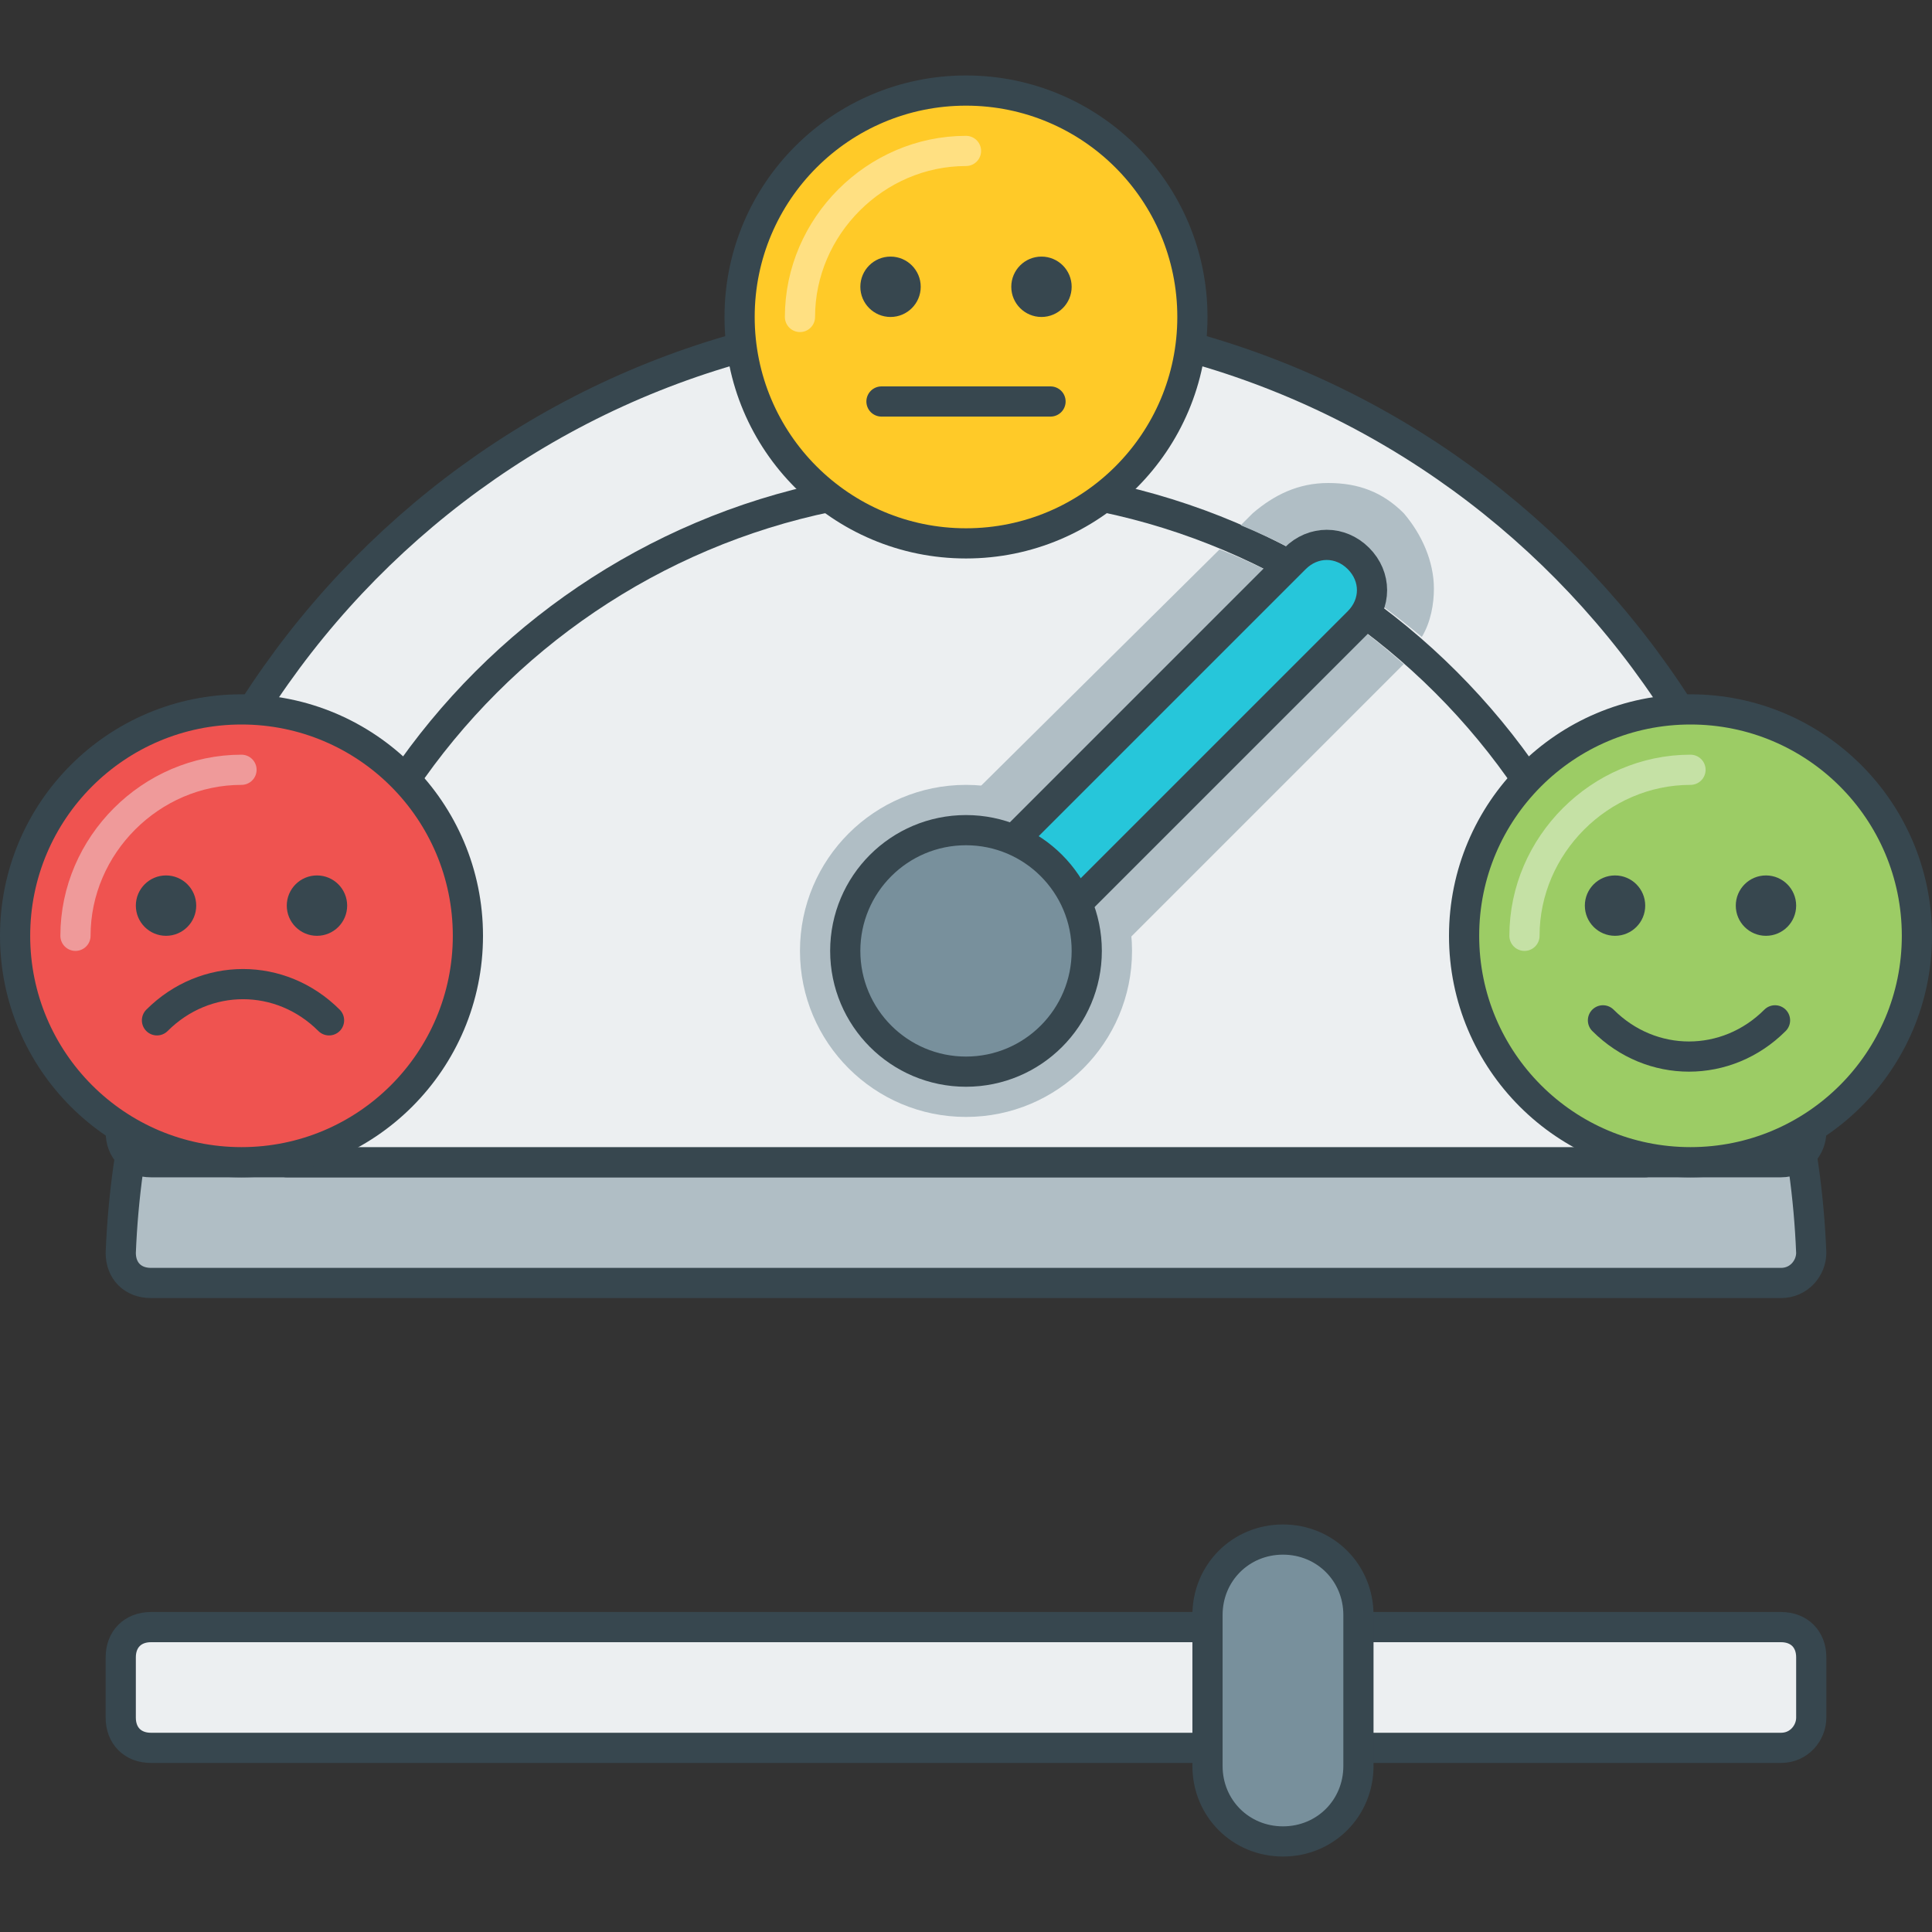 <?xml version="1.0" encoding="utf-8"?>
<!-- Generator: Adobe Illustrator 21.0.0, SVG Export Plug-In . SVG Version: 6.00 Build 0)  -->
<svg version="1.1" id="Layer_1" xmlns="http://www.w3.org/2000/svg" xmlns:xlink="http://www.w3.org/1999/xlink" x="0px" y="0px"
	 viewBox="0 0 64 64" style="enable-background:new 0 0 64 64;" xml:space="preserve">
<rect x="0" y="0" width="64" height="64" fill="#333333" stroke="none"/>
<style type="text/css">
	.st0{fill:#455A64;stroke:#37474F;stroke-linecap:round;stroke-linejoin:round;stroke-miterlimit:10;}
	.st1{fill:#78909C;stroke:#37474F;stroke-linecap:round;stroke-linejoin:round;stroke-miterlimit:10;}
	.st2{fill:#ECEFF1;stroke:#37474F;stroke-linecap:round;stroke-linejoin:round;stroke-miterlimit:10;}
	.st3{fill:none;stroke:#FFFFFF;stroke-linecap:round;stroke-linejoin:round;stroke-miterlimit:10;}
	.st4{fill:#FFCA28;stroke:#37474F;stroke-linecap:round;stroke-linejoin:round;stroke-miterlimit:10;}
	.st5{fill:none;stroke:#37474F;stroke-linecap:round;stroke-linejoin:round;stroke-miterlimit:10;}
	.st6{fill:#B0BEC5;}
	.st7{fill:#37474F;}
	.st8{fill:#455A64;}
	.st9{fill:#9CCC65;stroke:#37474F;stroke-linecap:round;stroke-linejoin:round;stroke-miterlimit:10;}
	.st10{fill:none;stroke:#C5E1A5;stroke-linecap:round;stroke-linejoin:round;stroke-miterlimit:10;}
	.st11{fill:#26C6DA;stroke:#37474F;stroke-linecap:round;stroke-linejoin:round;stroke-miterlimit:10;}
	.st12{fill:#EF5350;stroke:#37474F;stroke-linecap:round;stroke-linejoin:round;stroke-miterlimit:10;}
	.st13{fill:#B0BEC5;stroke:#37474F;stroke-linecap:round;stroke-linejoin:round;stroke-miterlimit:10;}
	.st14{fill:none;stroke:#EF9A9A;stroke-linecap:round;stroke-linejoin:round;stroke-miterlimit:10;}
	.st15{fill:none;stroke:#FFE082;stroke-linecap:round;stroke-linejoin:round;stroke-miterlimit:10;}
	.st16{fill:#D32F2F;stroke:#37474F;stroke-linecap:round;stroke-linejoin:round;stroke-miterlimit:10;}
	.st17{fill:#0097A7;stroke:#37474F;stroke-linecap:round;stroke-linejoin:round;stroke-miterlimit:10;}
	.st18{fill:#689F38;stroke:#37474F;stroke-linecap:round;stroke-linejoin:round;stroke-miterlimit:10;}
	.st19{fill:#FFA000;stroke:#37474F;stroke-linecap:round;stroke-linejoin:round;stroke-miterlimit:10;}
	.st20{fill:#FFA000;}
	.st21{fill:#FF6F00;}
	.st22{fill:#D32F2F;}
	.st23{fill:#0097A7;}
	.st24{fill:none;stroke:#80DEEA;stroke-linecap:round;stroke-linejoin:round;stroke-miterlimit:10;}
	.st25{fill:#689F38;}
	.st26{fill:none;stroke:#B0BEC5;stroke-linecap:round;stroke-linejoin:round;stroke-miterlimit:10;}
	.st27{fill:#78909C;stroke:#37474F;stroke-miterlimit:10;}
	.st28{fill:#78909C;}
	.st29{fill:#B71C1C;}
	.st30{fill:#F57F17;}
	.st31{fill:#006064;}
	.st32{fill:#26A69A;stroke:#37474F;stroke-linecap:round;stroke-linejoin:round;stroke-miterlimit:10;}
</style>
<g>
	<path class="st2" d="M59,57.9H5c-0.6,0-1-0.4-1-1v-2c0-0.6,0.4-1,1-1h54c0.6,0,1,0.4,1,1v2C60,57.4,59.6,57.9,59,57.9z"/>
	<path class="st1" d="M40,58.5v-5c0-1.4,1.1-2.5,2.5-2.5h0c1.4,0,2.5,1.1,2.5,2.5v5c0,1.4-1.1,2.5-2.5,2.5h0
		C41.1,61,40,59.9,40,58.5z"/>
	<g>
		<path class="st13" d="M32,14.5c-15.1,0-27.4,12-28,27c0,0.6,0.4,1,1,1H59c0.6,0,1-0.5,1-1C59.4,26.5,47.1,14.5,32,14.5z"/>
		<path class="st2" d="M32,10.5c-15.1,0-27.4,12-28,27c0,0.6,0.4,1,1,1H59c0.6,0,1-0.5,1-1C59.4,22.5,47.1,10.5,32,10.5z"/>
		<path class="st2" d="M32,16C19.6,16,9.5,26.1,9.5,38.5h45C54.5,26.1,44.4,16,32,16z"/>
		<circle class="st9" cx="56" cy="31" r="7.5"/>
		<path class="st10" d="M50.5,31c0-3,2.5-5.5,5.5-5.5"/>
		<circle class="st12" cx="8" cy="31" r="7.5"/>
		<path class="st14" d="M2.5,31c0-3,2.5-5.5,5.5-5.5"/>
		<circle class="st4" cx="32" cy="10.5" r="7.5"/>
		<path class="st15" d="M26.5,10.5C26.5,7.5,29,5,32,5"/>
		<line class="st5" x1="34.8" y1="13.3" x2="29.2" y2="13.3"/>
		<circle class="st7" cx="29.5" cy="9.5" r="1"/>
		<circle class="st7" cx="34.5" cy="9.5" r="1"/>
		<g>
			<path class="st6" d="M29.5,29c-0.7,0.7-1,1.5-1,2.5s0.4,1.8,1,2.5c0.7,0.7,1.5,1,2.5,1s1.8-0.4,2.5-1l12-12
				c-1.8-1.6-3.8-2.9-6.1-3.8L29.5,29z"/>
			<path class="st6" d="M47.1,21.1c0.3-0.5,0.4-1.1,0.4-1.6c0-0.9-0.4-1.8-1-2.5c-0.7-0.7-1.5-1-2.5-1s-1.8,0.4-2.5,1l-0.4,0.4
				C43.3,18.3,45.3,19.6,47.1,21.1z"/>
		</g>
		<path class="st5" d="M58.8,33.8c-1.6,1.6-4.1,1.6-5.7,0"/>
		<circle class="st7" cx="53.5" cy="30" r="1"/>
		<circle class="st7" cx="58.5" cy="30" r="1"/>
		<path class="st5" d="M5.2,33.8c1.6-1.6,4.1-1.6,5.7,0"/>
		<circle class="st7" cx="5.5" cy="30" r="1"/>
		<circle class="st7" cx="10.5" cy="30" r="1"/>
		<circle class="st6" cx="32" cy="31.5" r="5.5"/>
		<g>
			<path class="st11" d="M32,33c-0.4,0-0.8-0.1-1.1-0.4c-0.6-0.6-0.6-1.5,0-2.1l12-12c0.6-0.6,1.5-0.6,2.1,0c0.6,0.6,0.6,1.5,0,2.1
				l-12,12C32.8,32.9,32.4,33,32,33z"/>
		</g>
		<circle class="st1" cx="32" cy="31.5" r="4"/>
	</g>
</g>
</svg>
